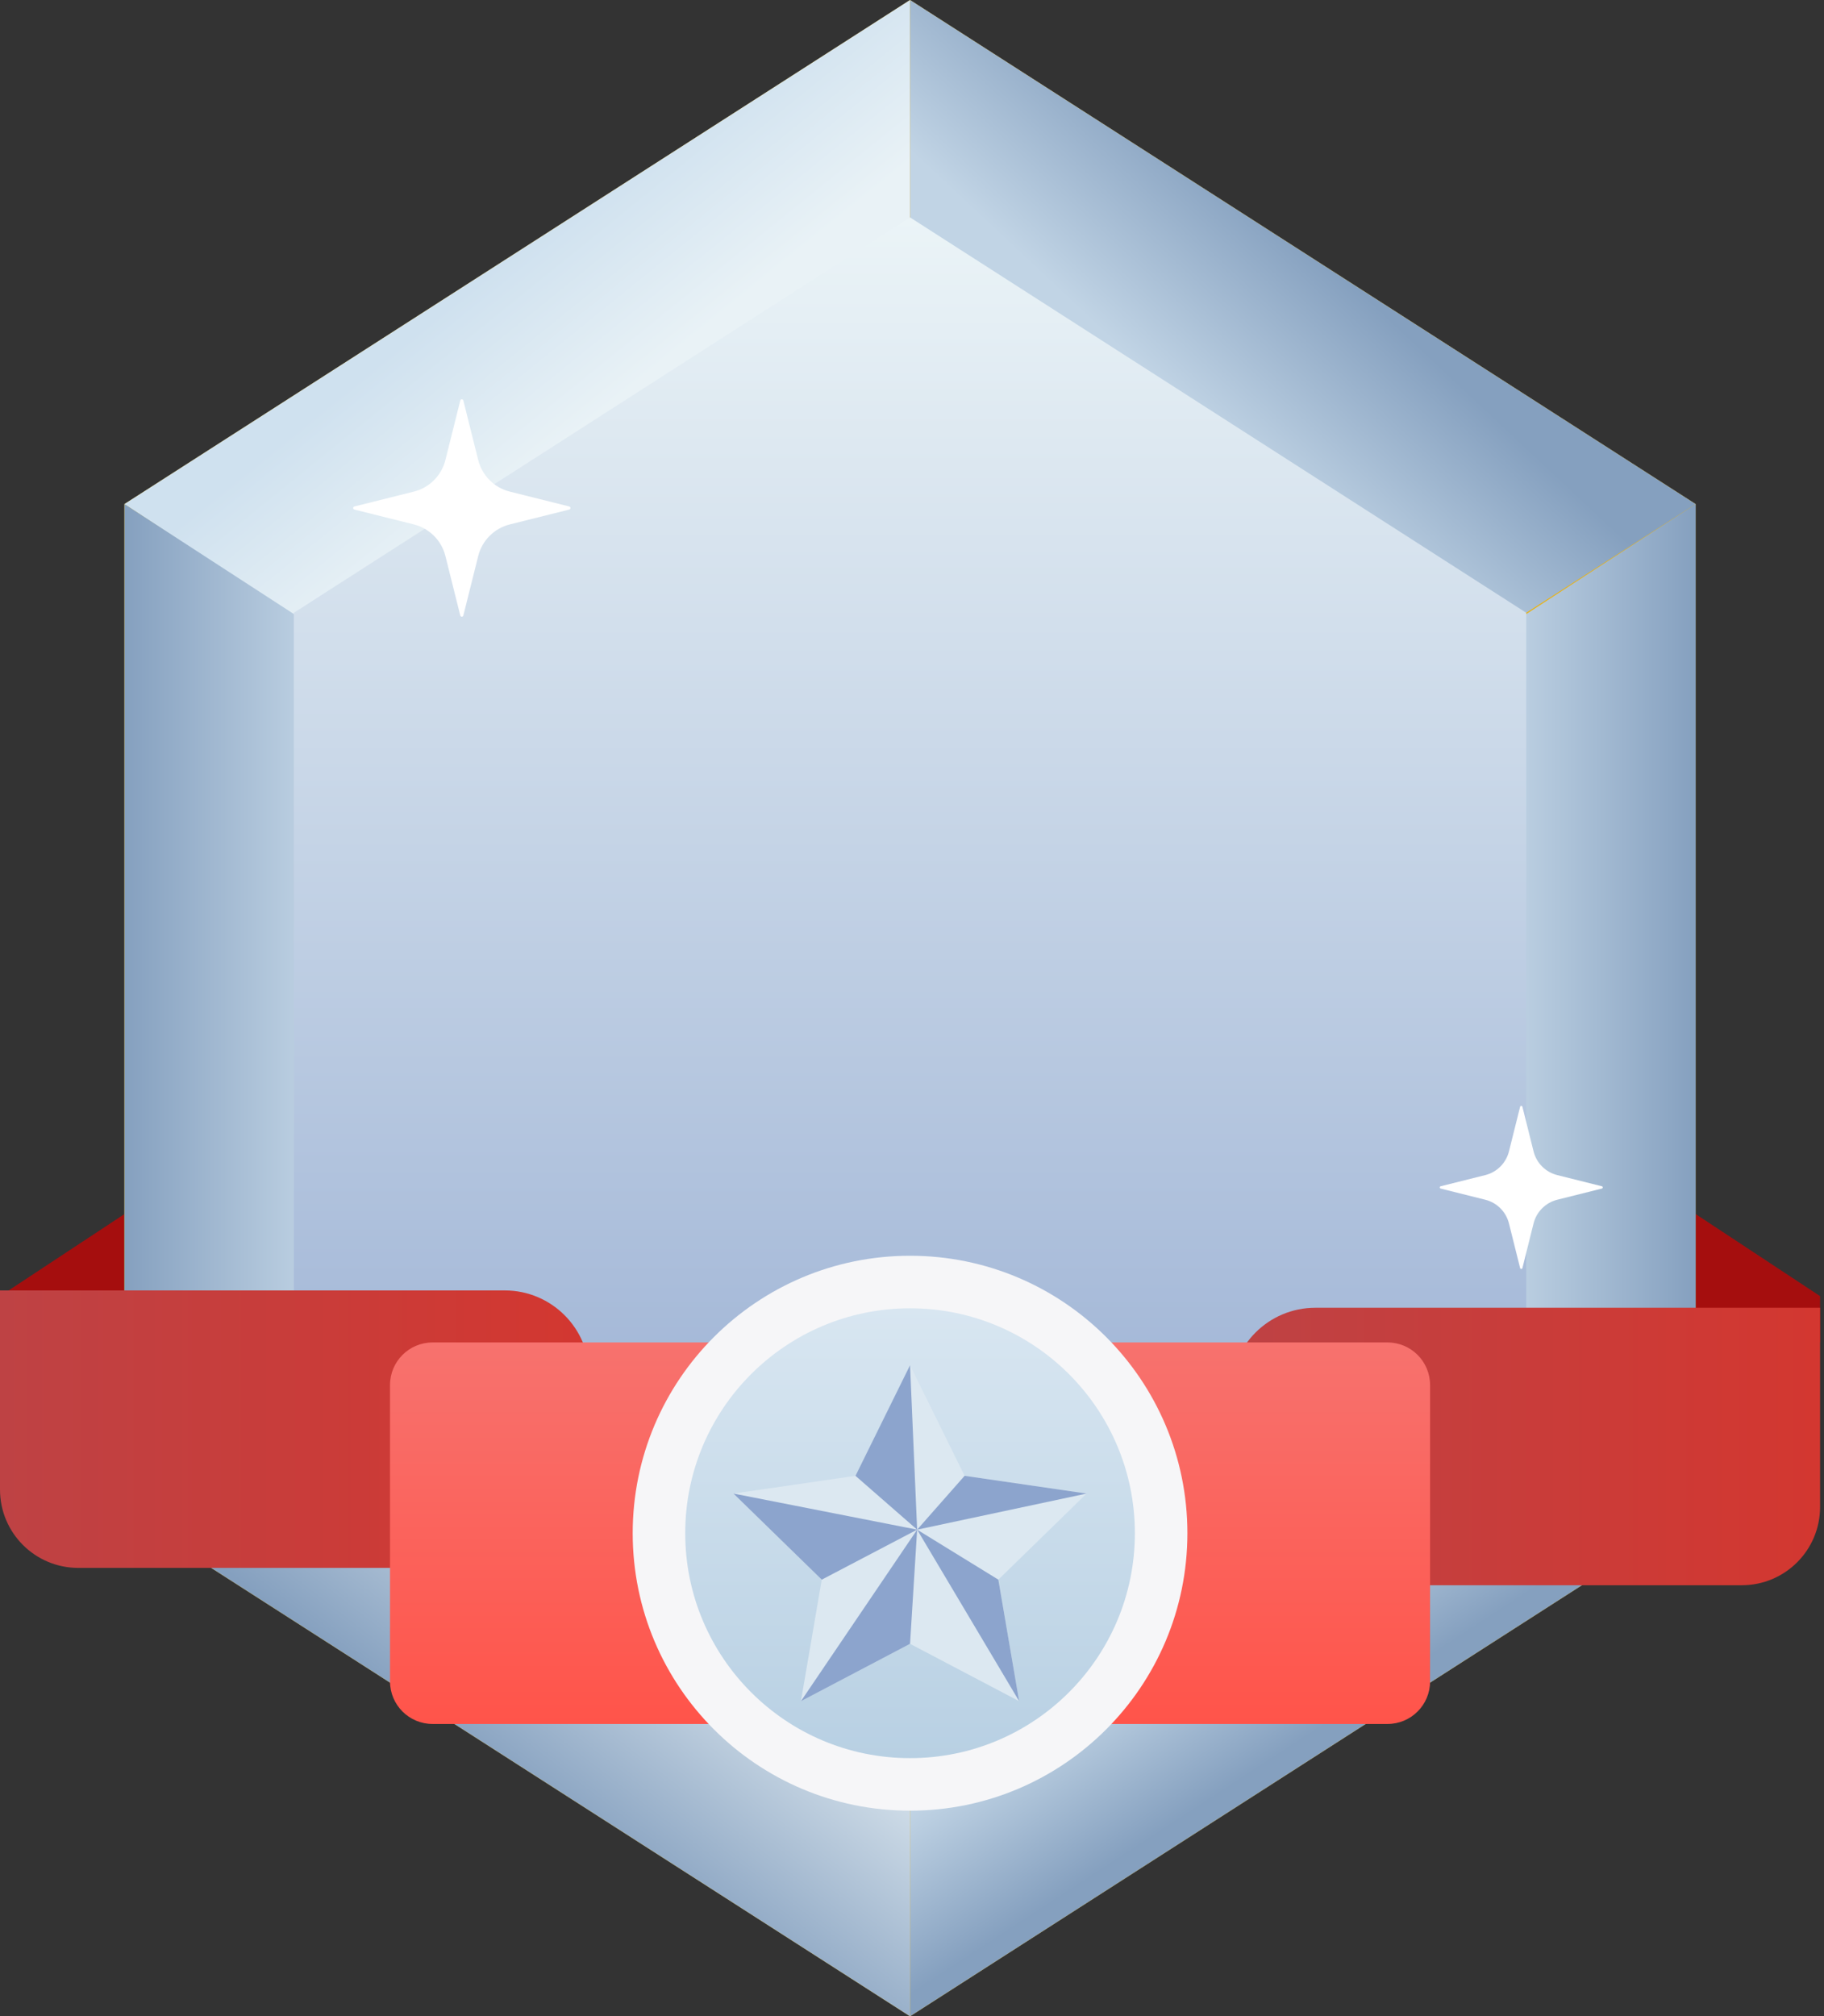 <svg width="181" height="200" viewBox="0 0 181 200" fill="none" xmlns="http://www.w3.org/2000/svg">
<rect x="0" y="0" width="181" height="200" fill="#333333" stroke="none"/>
<g clip-path="url(#clip0_983_2694)">
<path d="M180.611 128.564L168.266 120.426V129.72L180.611 133.16V128.564Z" fill="#A50E0E"/>
<path d="M0 128.564L12.346 120.426V129.72L0 133.16V128.564Z" fill="#A50E0E"/>
<path d="M12.346 50V150L90.306 200L168.266 150V50L90.306 0L12.346 50Z" fill="#ECB20C"/>
<path d="M62.001 82.737L90.306 21.565V0L12.346 50L62.001 82.737Z" fill="url(#paint0_linear_983_2694)"/>
<path d="M127.188 120.426L90.306 178.435V200L168.266 150L151.453 139.217L127.188 120.426Z" fill="url(#paint1_linear_983_2694)"/>
<path d="M88.958 152.825L29.158 139.217L12.346 150L90.306 200V178.435L88.958 152.825Z" fill="url(#paint2_linear_983_2694)"/>
<path d="M91.638 48.085L151.453 60.783L168.266 50L90.306 0V21.565L91.638 48.085Z" fill="url(#paint3_linear_983_2694)"/>
<path d="M64.696 117.781L31.682 62.544L12.346 50V150L29.158 139.217L64.696 117.781Z" fill="url(#paint4_linear_983_2694)"/>
<path d="M115.915 117.781L148.929 62.544L168.266 50V150L151.453 139.217L115.915 117.781Z" fill="url(#paint5_linear_983_2694)"/>
<path d="M29.158 60.783V139.217L90.306 178.435L151.453 139.217V60.783L90.306 21.565L29.158 60.783Z" fill="url(#paint6_linear_983_2694)"/>
<path d="M58.484 155.521H7.766C3.477 155.521 0 152.044 0 147.755V127.999H50.089C54.725 127.999 58.484 131.757 58.484 136.394V155.521Z" fill="url(#paint7_linear_983_2694)"/>
<path d="M172.845 157.241H122.127V138.114C122.127 133.478 125.885 129.719 130.522 129.719H180.611V149.475C180.611 153.764 177.134 157.241 172.845 157.241Z" fill="url(#paint8_linear_983_2694)"/>
<path d="M137.688 171.002H42.923C40.592 171.002 38.703 169.112 38.703 166.782V137.38C38.703 135.049 40.593 133.16 42.923 133.16H137.689C140.02 133.16 141.909 135.05 141.909 137.38V166.782C141.909 169.113 140.019 171.002 137.688 171.002Z" fill="url(#paint9_linear_983_2694)"/>
<path d="M90.306 179.603C105.506 179.603 117.828 167.281 117.828 152.081C117.828 136.881 105.506 124.559 90.306 124.559C75.106 124.559 62.784 136.881 62.784 152.081C62.784 167.281 75.106 179.603 90.306 179.603Z" fill="#F6F6F8"/>
<path d="M90.306 174.391C102.628 174.391 112.616 164.402 112.616 152.081C112.616 139.76 102.628 129.771 90.306 129.771C77.985 129.771 67.996 139.76 67.996 152.081C67.996 164.402 77.985 174.391 90.306 174.391Z" fill="url(#paint10_linear_983_2694)"/>
<path d="M90.306 135.417L95.72 146.388L107.828 148.147L99.067 156.687L101.135 168.745L90.306 163.052L79.476 168.745L81.545 156.687L72.784 148.147L84.891 146.388L90.306 135.417Z" fill="#DCE8F1"/>
<path d="M90.306 135.417L91.01 151.728L95.72 146.388L101.774 147.267L107.828 148.147L91.01 151.728L99.067 156.687L100.101 162.716L101.135 168.745L91.01 151.728L90.306 163.052L84.891 165.899L79.476 168.745L91.01 151.728L81.545 156.687L77.164 152.417L72.784 148.147L91.01 151.728L84.891 146.388L87.598 140.902L90.306 135.417Z" fill="#8CA4CD"/>
<path d="M45.979 61.053L47.454 55.152C47.643 54.395 48.035 53.703 48.587 53.151C49.139 52.599 49.831 52.207 50.588 52.018L56.489 50.543C56.648 50.503 56.648 50.277 56.489 50.238L50.588 48.763C49.831 48.574 49.139 48.182 48.587 47.63C48.035 47.078 47.643 46.386 47.454 45.629L45.979 39.728C45.939 39.569 45.713 39.569 45.674 39.728L44.199 45.629C44.01 46.386 43.618 47.078 43.066 47.63C42.514 48.182 41.822 48.574 41.065 48.763L35.164 50.238C35.005 50.278 35.005 50.504 35.164 50.543L41.065 52.018C41.822 52.207 42.514 52.599 43.066 53.151C43.618 53.703 44.01 54.395 44.199 55.152L45.674 61.053C45.714 61.212 45.94 61.212 45.979 61.053Z" fill="white"/>
<path d="M151.073 125.779L152.179 121.353C152.321 120.785 152.615 120.266 153.029 119.852C153.443 119.438 153.962 119.144 154.53 119.002L158.956 117.895C159.075 117.865 159.075 117.696 158.956 117.666L154.53 116.559C153.962 116.417 153.443 116.123 153.029 115.709C152.615 115.295 152.321 114.776 152.179 114.208L151.073 109.782C151.043 109.663 150.874 109.663 150.844 109.782L149.738 114.208C149.596 114.776 149.302 115.295 148.888 115.709C148.474 116.123 147.955 116.417 147.387 116.559L142.961 117.666C142.842 117.696 142.842 117.865 142.961 117.895L147.387 119.002C147.955 119.144 148.474 119.438 148.888 119.852C149.302 120.266 149.596 120.785 149.738 121.353L150.844 125.779C150.874 125.898 151.043 125.898 151.073 125.779Z" fill="white"/>
</g>
<defs>
<linearGradient id="paint0_linear_983_2694" x1="51.243" y1="24.899" x2="62.43" y2="38.713" gradientUnits="userSpaceOnUse">
<stop stop-color="#CFE1EF"/>
<stop offset="1" stop-color="#E9F2F6"/>
</linearGradient>
<linearGradient id="paint1_linear_983_2694" x1="128.058" y1="173.311" x2="119.664" y2="160.421" gradientUnits="userSpaceOnUse">
<stop stop-color="#85A0BF"/>
<stop offset="1" stop-color="#C1D4E5"/>
</linearGradient>
<linearGradient id="paint2_linear_983_2694" x1="49.802" y1="176.969" x2="68.68" y2="152.567" gradientUnits="userSpaceOnUse">
<stop stop-color="#85A0BF"/>
<stop offset="1" stop-color="#E7F0F5"/>
</linearGradient>
<linearGradient id="paint3_linear_983_2694" x1="130.048" y1="24.214" x2="116.063" y2="39.143" gradientUnits="userSpaceOnUse">
<stop stop-color="#85A0BF"/>
<stop offset="1" stop-color="#C1D4E5"/>
</linearGradient>
<linearGradient id="paint4_linear_983_2694" x1="12.345" y1="100" x2="31.9" y2="100" gradientUnits="userSpaceOnUse">
<stop stop-color="#85A0BF"/>
<stop offset="1" stop-color="#C1D4E5"/>
</linearGradient>
<linearGradient id="paint5_linear_983_2694" x1="168.266" y1="100" x2="149.007" y2="100" gradientUnits="userSpaceOnUse">
<stop stop-color="#85A0BF"/>
<stop offset="1" stop-color="#C1D4E5"/>
</linearGradient>
<linearGradient id="paint6_linear_983_2694" x1="90.306" y1="178.435" x2="90.306" y2="21.565" gradientUnits="userSpaceOnUse">
<stop stop-color="#8AA2CC"/>
<stop offset="1" stop-color="#EBF4F7"/>
</linearGradient>
<linearGradient id="paint7_linear_983_2694" x1="0" y1="141.76" x2="58.484" y2="141.76" gradientUnits="userSpaceOnUse">
<stop stop-color="#BE4244"/>
<stop offset="1" stop-color="#D33730"/>
</linearGradient>
<linearGradient id="paint8_linear_983_2694" x1="122.128" y1="143.48" x2="180.611" y2="143.48" gradientUnits="userSpaceOnUse">
<stop stop-color="#BE4244"/>
<stop offset="1" stop-color="#D33730"/>
</linearGradient>
<linearGradient id="paint9_linear_983_2694" x1="90.306" y1="171.002" x2="90.306" y2="133.16" gradientUnits="userSpaceOnUse">
<stop stop-color="#FF544A"/>
<stop offset="1" stop-color="#F7726E"/>
</linearGradient>
<linearGradient id="paint10_linear_983_2694" x1="90.306" y1="174.391" x2="90.306" y2="129.771" gradientUnits="userSpaceOnUse">
<stop stop-color="#B8D0E3"/>
<stop offset="1" stop-color="#D8E6F1"/>
</linearGradient>
<clipPath id="clip0_983_2694">
<rect width="180.611" height="200" fill="white"/>
</clipPath>
</defs>
</svg>
